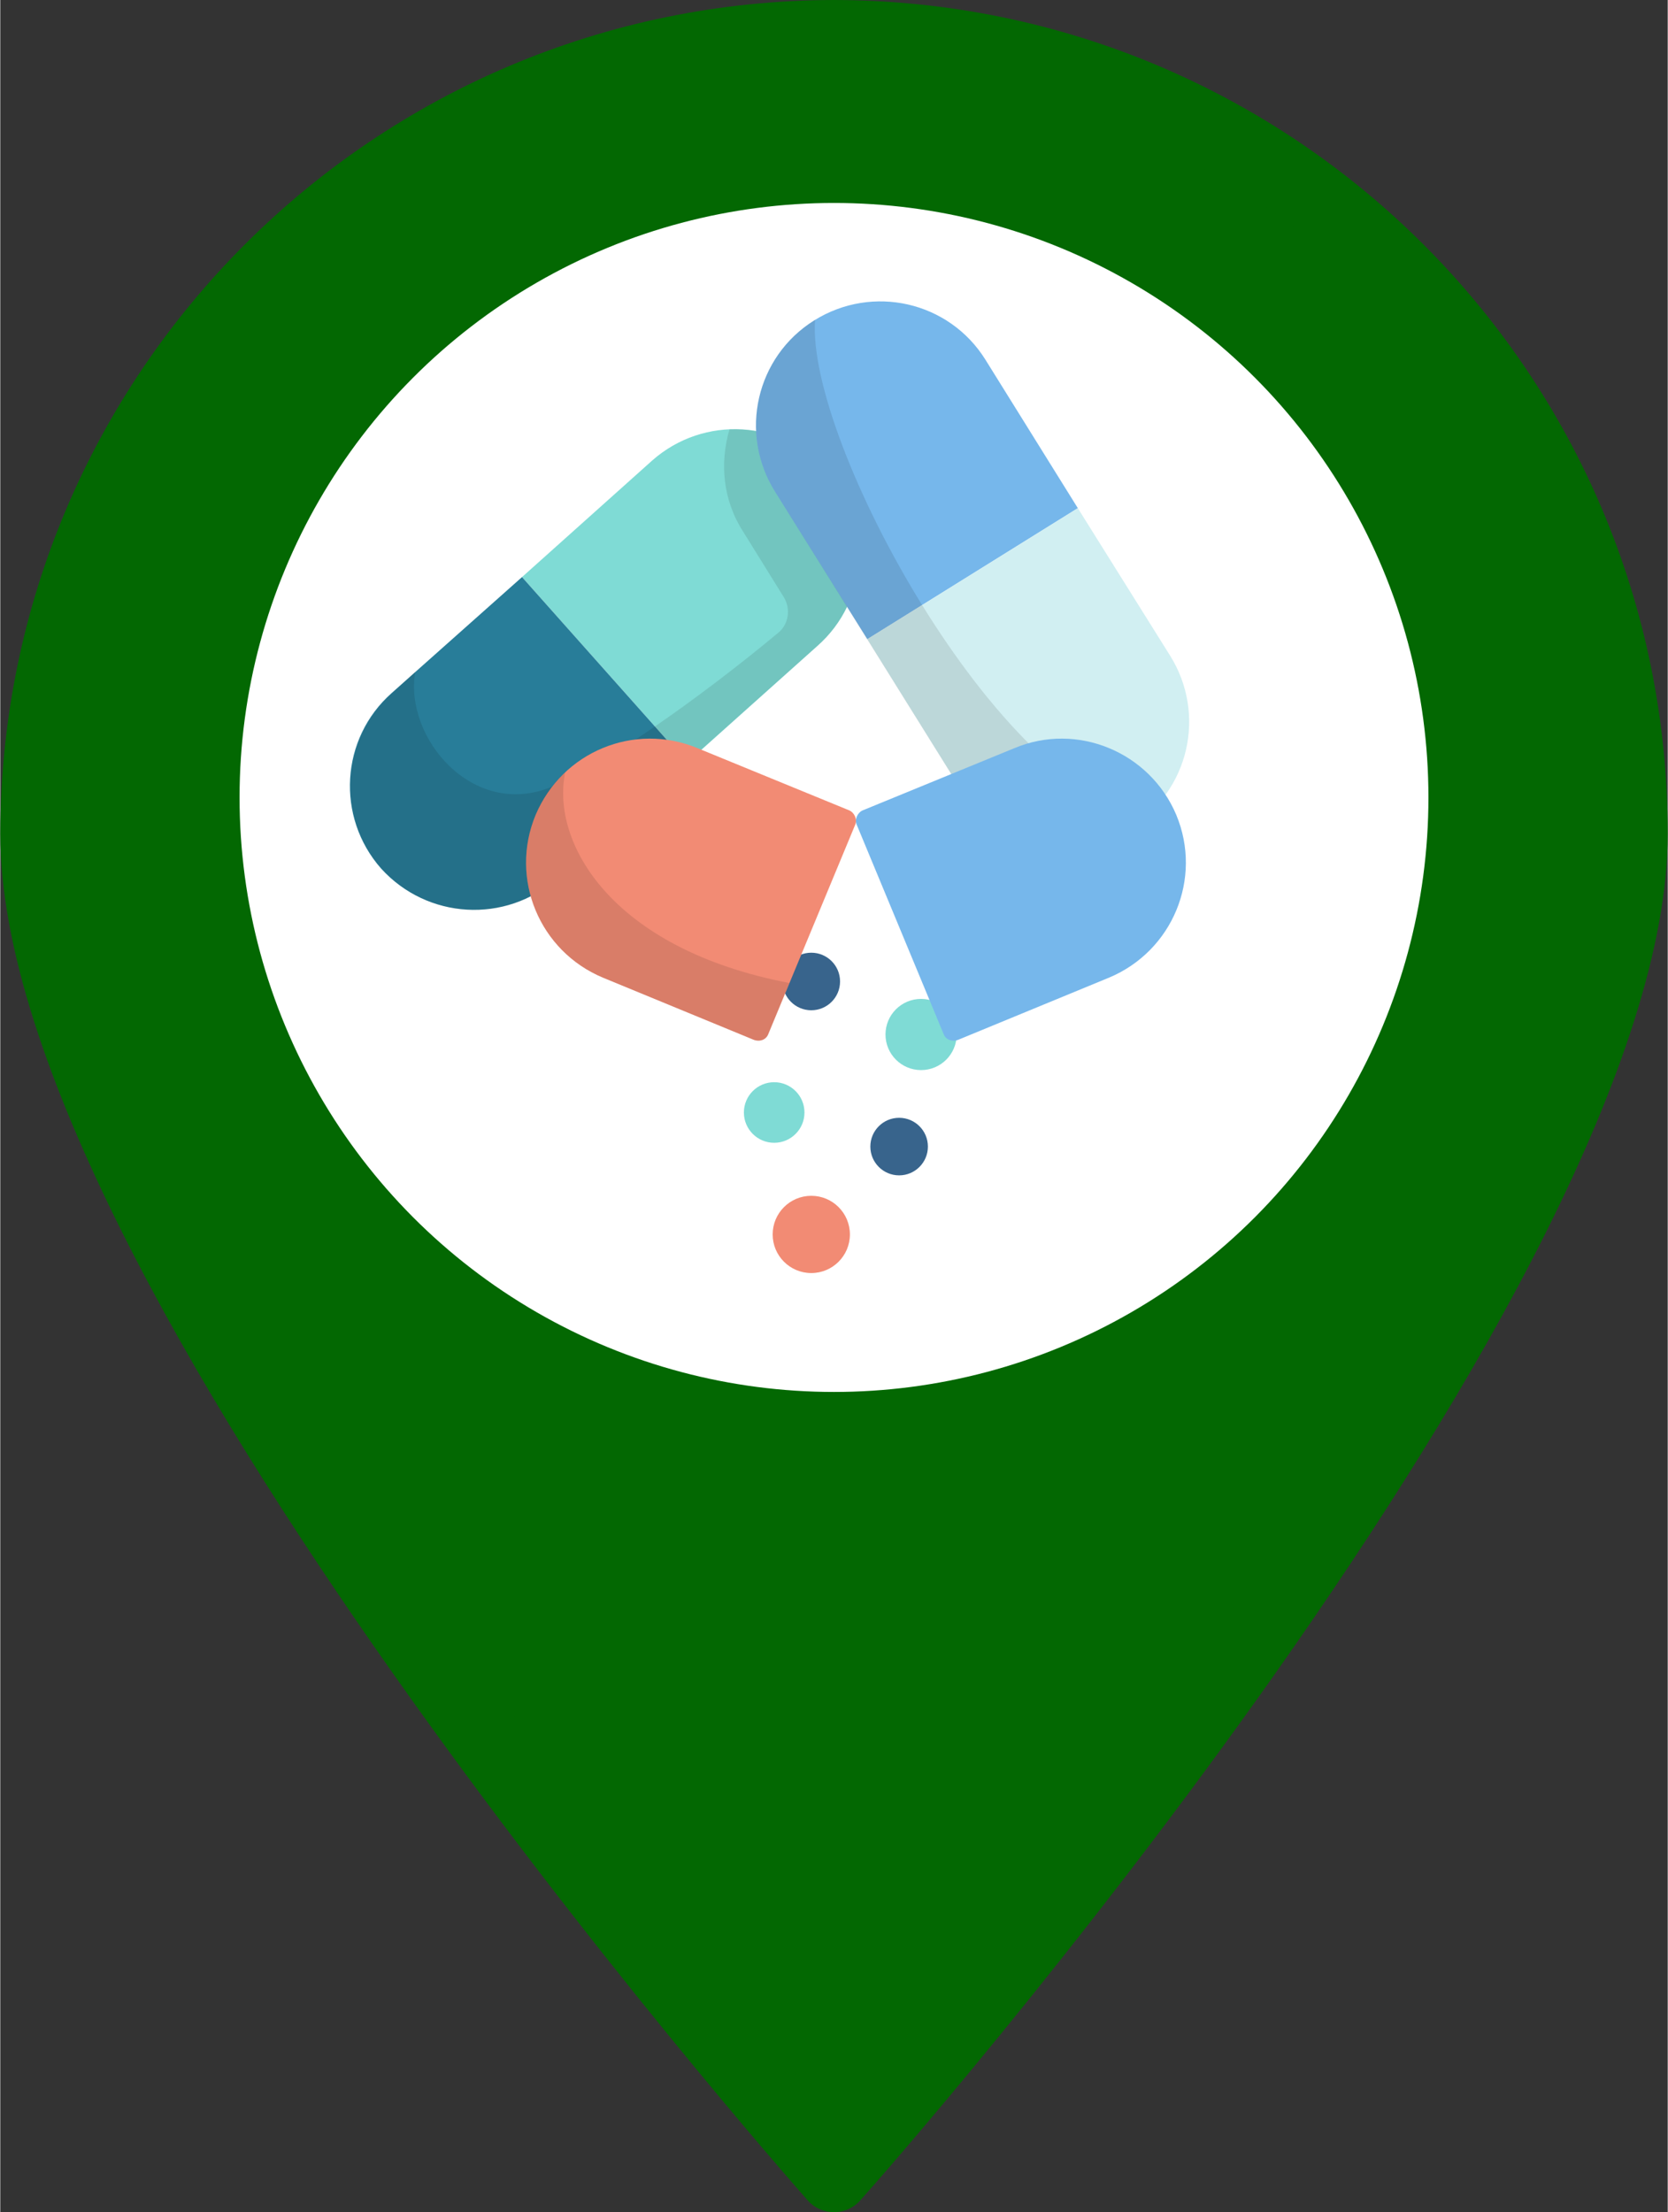 <?xml version="1.0" encoding="UTF-8"?>
<!DOCTYPE svg PUBLIC "-//W3C//DTD SVG 1.1//EN" "http://www.w3.org/Graphics/SVG/1.1/DTD/svg11.dtd">
<!-- Creator: CorelDRAW X7 -->
<svg xmlns="http://www.w3.org/2000/svg" xml:space="preserve" width="9.418in" height="12.489in" version="1.1" style="shape-rendering:geometricPrecision; text-rendering:geometricPrecision; image-rendering:optimizeQuality; fill-rule:evenodd; clip-rule:evenodd"
viewBox="0 0 2202 2921"
 xmlns:xlink="http://www.w3.org/1999/xlink">
 <rect x="0" y="0" width="2202" height="2921" fill="#333333" stroke="none"/>
 <defs>
  <style type="text/css">
   <![CDATA[
    .fil0 {fill:#036802}
    .fil5 {fill:#287D99}
    .fil3 {fill:#38648C}
    .fil7 {fill:#76B7EB}
    .fil2 {fill:#7FDBD5}
    .fil8 {fill:#D1EFF2}
    .fil4 {fill:#F28B74}
    .fil1 {fill:white}
    .fil6 {fill:black;fill-opacity:0.102}
   ]]>
  </style>
 </defs>
 <g id="Layer_x0020_1">
  <g id="_2009933036320">
   <path class="fil0" d="M1065 2831c-239,-278 -1017,-1224 -1017,-1730 0,-582 471,-1053 1053,-1053 582,0 1054,471 1054,1053 0,506 -779,1452 -1017,1730l-37 42 -36 -42zm36 -2448c-370,0 -670,300 -670,670 0,371 300,671 670,671 370,0 671,-300 671,-671 -1,-370 -301,-670 -671,-670zm0 0z" data-original="#78B9EB" data-old_color="#ffffff"/>
   <g>
    <path class="fil0" d="M1101 0c-608,1 -1100,493 -1101,1101 0,593 1022,1754 1065,1803 9,11 22,17 36,17 14,0 27,-6 36,-17 44,-49 1065,-1210 1065,-1803 0,-608 -493,-1100 -1101,-1101zm0 96c555,0 1005,450 1006,1005 0,498 -822,1485 -1006,1698 -183,-213 -1005,-1200 -1005,-1698 0,-555 450,-1005 1005,-1005zm0 0z" data-original="#000000" data-old_color="#ffffff"/>
    <path class="fil0" d="M1101 335c-396,0 -718,322 -718,718 0,397 322,719 718,719 397,0 718,-322 718,-719 0,-396 -321,-717 -718,-718zm0 1341c-344,0 -622,-279 -622,-623 0,-343 278,-622 622,-622 344,0 623,279 623,622 -1,344 -279,622 -623,623zm0 0z" data-original="#000000" data-old_color="#ffffff"/>
    <path class="fil0" d="M1005 1005l192 0 0 96 -192 0 0 -96zm0 0z" data-original="#000000" data-old_color="#ffffff"/>
    <path class="fil0" d="M1245 1005l96 0 0 96 -96 0 0 -96zm0 0z" data-original="#000000" data-old_color="#ffffff"/>
    <path class="fil0" d="M862 1005l96 0 0 96 -96 0 0 -96zm0 0z" data-original="#000000" data-old_color="#ffffff"/>
   </g>
  </g>
  <circle class="fil1" cx="1101" cy="1053" r="785"/>
  <g id="drug1.svg">
   <circle class="fil2" cx="1022" cy="1469" r="40"/>
   <g>
    <circle class="fil3" cx="1187" cy="1514" r="38"/>
    <circle class="fil3" cx="1071" cy="1296" r="38"/>
   </g>
   <circle class="fil2" cx="1216" cy="1366" r="47"/>
   <circle class="fil4" cx="1071" cy="1630" r="51"/>
   <path class="fil2" d="M861 608l-172 154 218 245 172 -154c68,-60 74,-163 14,-231l0 0c-60,-68 -164,-74 -232,-14z"/>
   <path class="fil5" d="M517 915l172 -153 218 245 -172 153c-68,60 -171,54 -232,-13l0 0c-60,-68 -54,-172 14,-232z"/>
   <path class="fil6" d="M1093 622c-34,-38 -82,-57 -130,-55 -13,44 -9,93 18,135l54 87c9,15 6,35 -7,46 -102,85 -232,177 -300,204 -104,43 -195,-65 -180,-152l-29 27c-68,59 -76,163 -17,231 60,69 165,76 233,15l344 -307c68,-60 74,-163 14,-231l0 0z"/>
   <path class="fil7" d="M1023 649l122 195 278 -173 -122 -196c-48,-77 -149,-100 -226,-52l0 0c-77,48 -100,149 -52,226z"/>
   <path class="fil8" d="M1267 1040l-122 -196 278 -173 122 195c48,77 25,178 -52,226l0 0c-77,48 -178,25 -226,-52z"/>
   <path class="fil6" d="M1493 1092c7,-4 14,-10 21,-15 -195,-29 -450,-494 -438,-655 0,0 -1,1 -1,1l0 0c-77,48 -100,149 -52,226l244 391c48,77 149,100 226,52l0 0z"/>
   <path class="fil4" d="M796 1291l199 82c8,3 16,0 19,-7l115 -277c3,-7 -1,-16 -8,-19l-200 -82c-84,-35 -179,5 -214,88l0 0c-35,84 5,180 89,215z"/>
   <path class="fil6" d="M1014 1366l28 -68c-235,-45 -315,-185 -296,-278 -17,15 -30,34 -39,56l0 0c-35,84 5,180 89,215l199 82c8,3 16,0 19,-7z"/>
   <path class="fil7" d="M1464 1291l-199 82c-8,3 -16,0 -19,-7l-115 -277c-3,-7 1,-16 8,-19l200 -82c83,-35 179,5 214,88l0 0c35,84 -5,180 -89,215z"/>
   <g>
   </g>
   <g>
   </g>
   <g>
   </g>
   <g>
   </g>
   <g>
   </g>
   <g>
   </g>
   <g>
   </g>
   <g>
   </g>
   <g>
   </g>
   <g>
   </g>
   <g>
   </g>
   <g>
   </g>
   <g>
   </g>
   <g>
   </g>
   <g>
   </g>
  </g>
 </g>
</svg>
